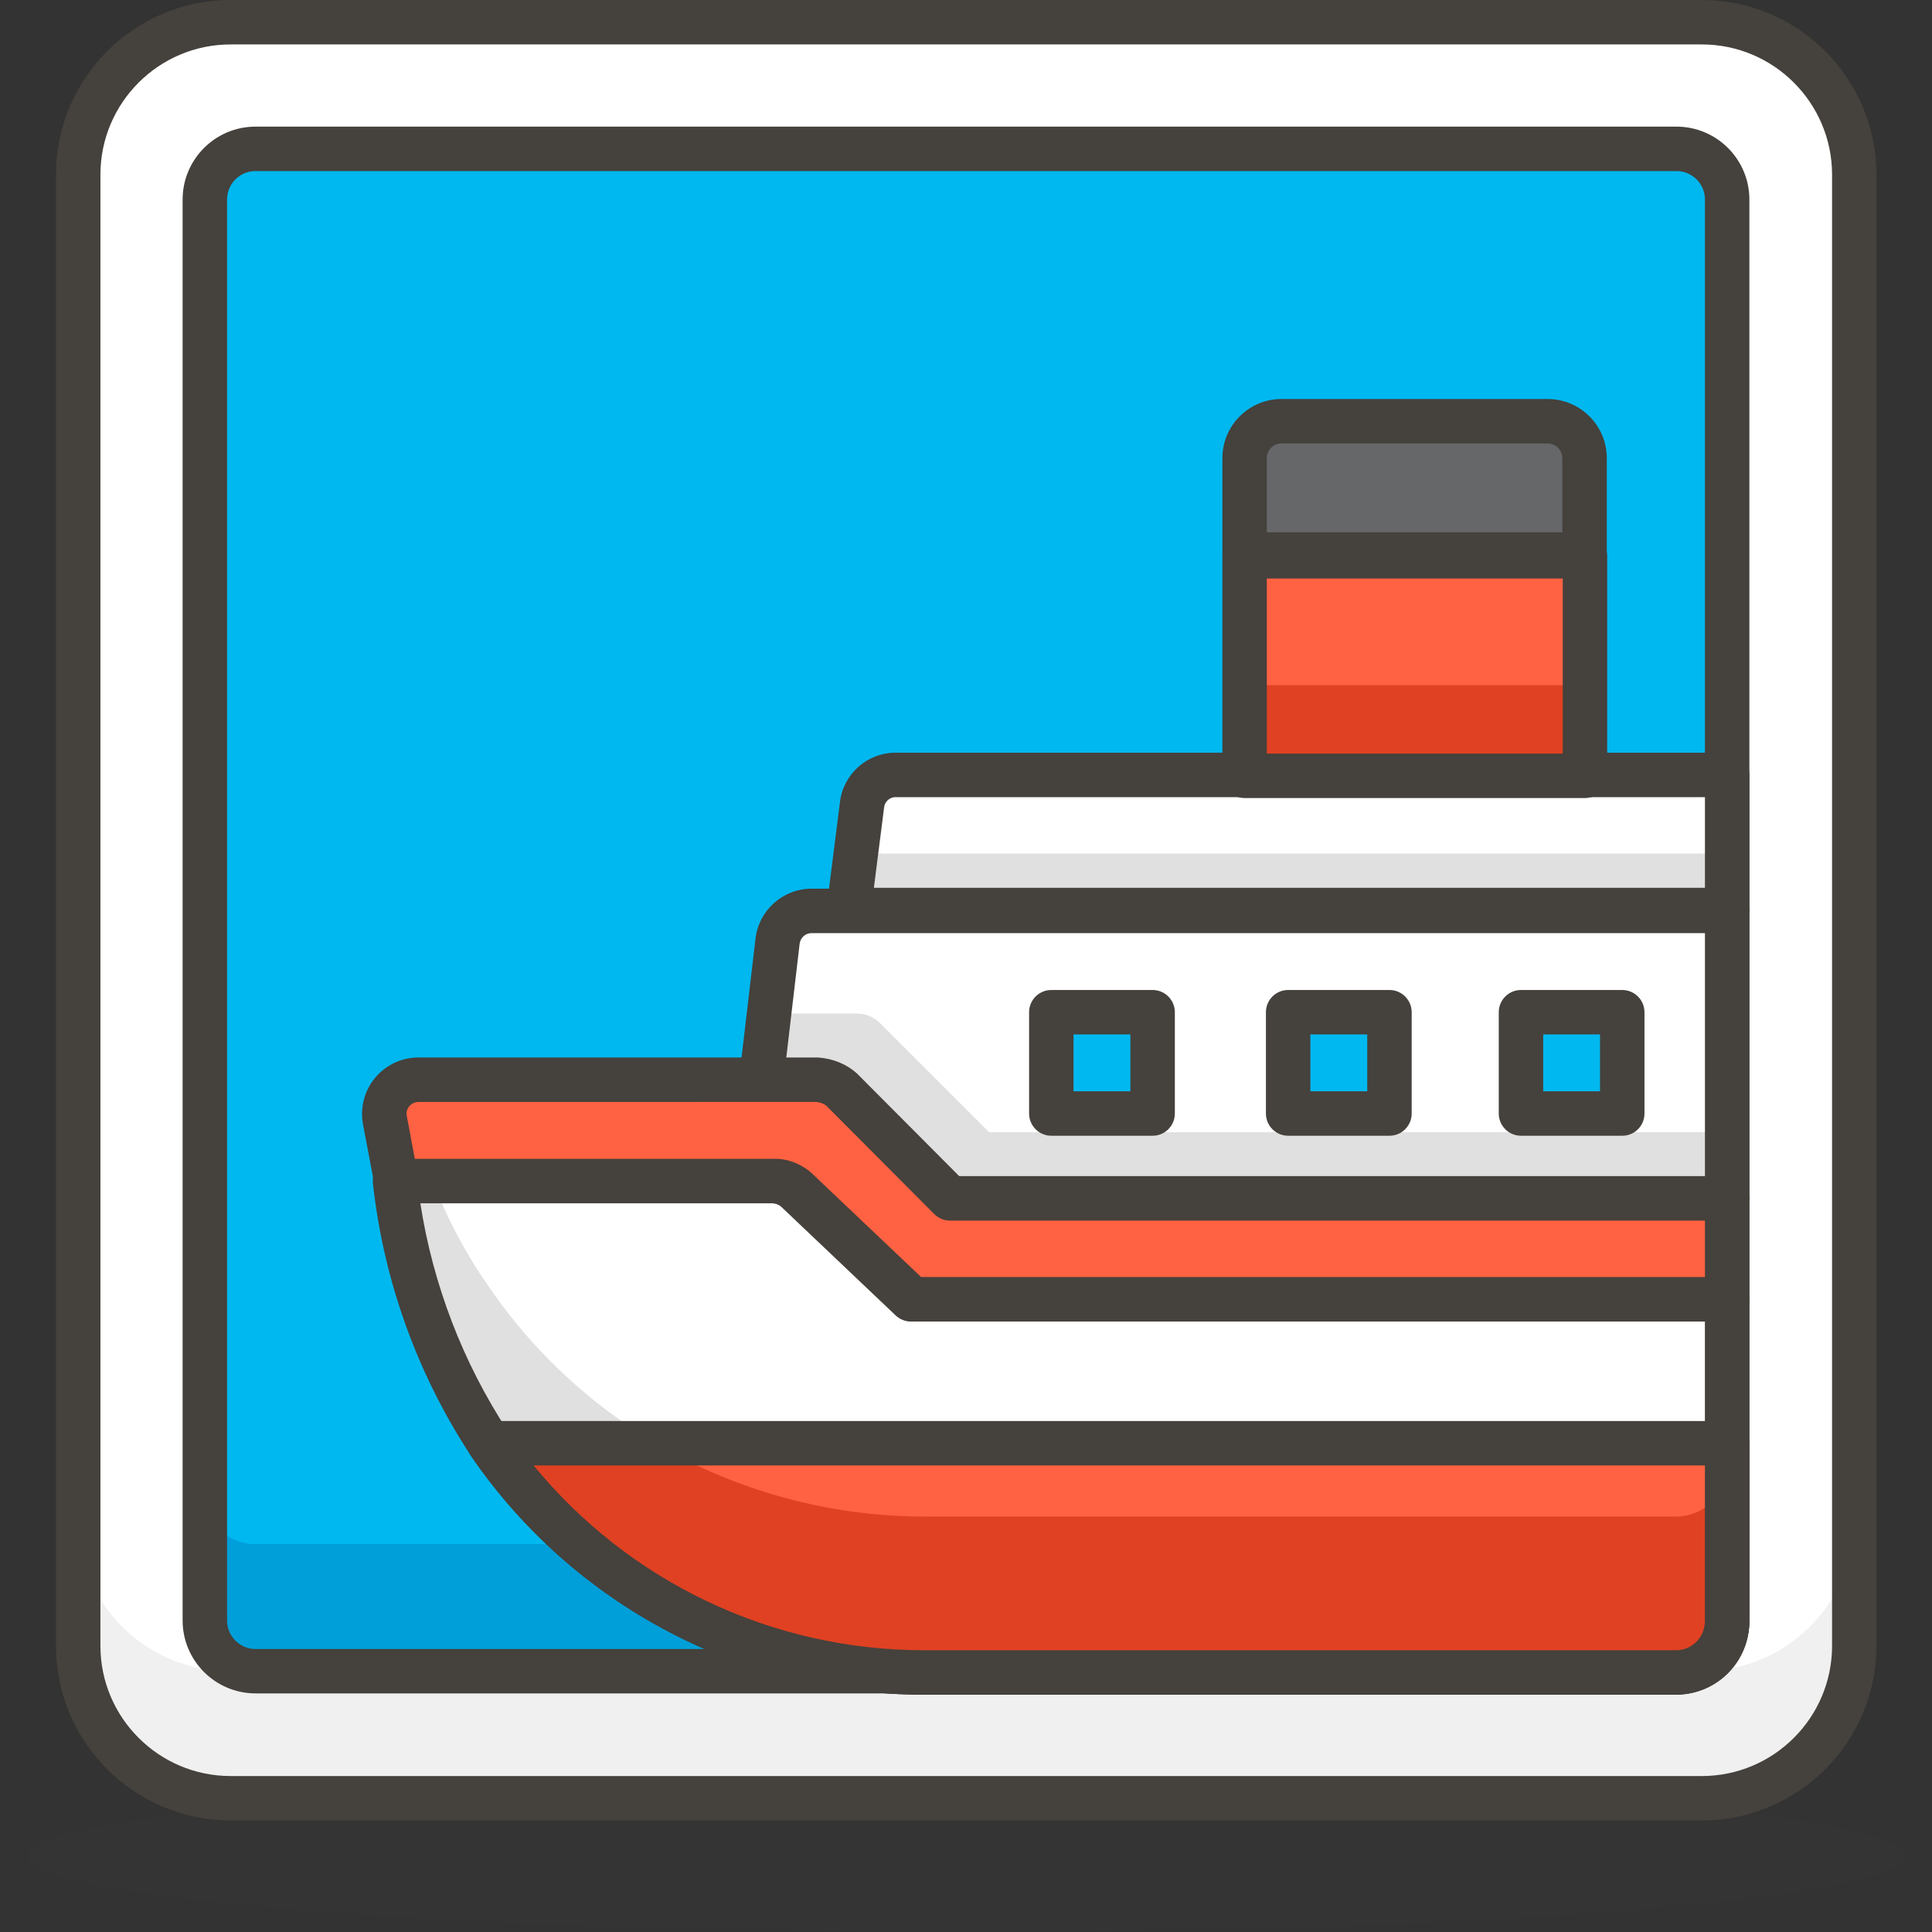 <?xml version="1.0" encoding="iso-8859-1"?>
<!-- Generator: Adobe Illustrator 21.0.0, SVG Export Plug-In . SVG Version: 6.00 Build 0)  -->
<svg xmlns="http://www.w3.org/2000/svg" xmlns:xlink="http://www.w3.org/1999/xlink" version="1.1" id="Capa_1" x="0px" y="0px" viewBox="0 0 43.48 43.48" style="enable-background:new 0 0 43.48 43.48;" xml:space="preserve" width="512" height="512">
<rect x="0" y="0" width="43.48" height="43.48" fill="#333333" stroke="none"/>
<g>
	
		<ellipse id="_Ellipse__601_" style="opacity:0.15;fill:#45413C;enable-background:new    ;" cx="21.74" cy="41.77" rx="21.12" ry="1.71"/>
	<path id="_Rectangle__215_" style="fill:#FFFFFF;" d="M5.19,0.5H38.3c1.894,0,3.43,1.536,3.43,3.43v33.11   c0,1.894-1.536,3.43-3.43,3.43H5.19c-1.894,0-3.43-1.536-3.43-3.43V3.93C1.76,2.036,3.296,0.5,5.19,0.5z"/>
	<path id="_Path__622_" style="fill:#F0F0F0;" d="M38.3,37.61H5.18c-1.894,0.006-3.434-1.526-3.44-3.42c0-0.003,0-0.007,0-0.01v2.86   c-0.011,1.889,1.511,3.429,3.4,3.44c0.013,0,0.027,0,0.04,0H38.3c1.889,0.011,3.429-1.511,3.44-3.4c0-0.013,0-0.027,0-0.04v-2.86   c0,1.894-1.536,3.43-3.43,3.43C38.307,37.61,38.303,37.61,38.3,37.61z"/>
	<path style="fill:#45413C;" d="M38.3,40.97H5.19c-2.167,0-3.93-1.763-3.93-3.93V3.93C1.26,1.763,3.023,0,5.19,0H38.3   c2.167,0,3.931,1.763,3.931,3.93v33.11C42.23,39.207,40.467,40.97,38.3,40.97z M5.19,1C3.575,1,2.26,2.314,2.26,3.93v33.11   c0,1.615,1.314,2.93,2.93,2.93H38.3c1.616,0,2.931-1.314,2.931-2.93V3.93C41.23,2.314,39.916,1,38.3,1H5.19z"/>
	<path id="_Rectangle_3_172_" style="fill:#00B8F0;" d="M5.75,3.35h31.98c0.63,0,1.14,0.51,1.14,1.14v31.98   c0,0.63-0.51,1.14-1.14,1.14H5.75c-0.63,0-1.14-0.51-1.14-1.14V4.49C4.61,3.86,5.12,3.35,5.75,3.35z"/>
	<path id="_Path_2_614_" style="fill:#009FD9;" d="M37.74,34.75h-32c-0.63,0-1.14-0.51-1.14-1.14v2.87   c0.005,0.626,0.514,1.13,1.14,1.13h32c0.622-0.005,1.125-0.508,1.13-1.13v-2.87C38.87,34.236,38.366,34.745,37.74,34.75z"/>
	<path style="fill:#45413C;" d="M37.73,38.11H5.75c-0.904,0-1.64-0.736-1.64-1.641V4.49c0-0.904,0.735-1.64,1.64-1.64h31.98   c0.904,0,1.64,0.736,1.64,1.64V36.47C39.37,37.374,38.635,38.11,37.73,38.11z M5.75,3.85c-0.353,0-0.64,0.287-0.64,0.64V36.47   c0,0.354,0.287,0.641,0.64,0.641h31.98c0.353,0,0.64-0.287,0.64-0.641V4.49c0-0.353-0.287-0.64-0.64-0.64H5.75z"/>
	<path id="_Path_3_611_" style="fill:#FFFFFF;" d="M38.87,26.97H16.82l0.68-5.79c0.045-0.386,0.371-0.678,0.76-0.68h20.61V26.97z"/>
	<path id="_Path_4_606_" style="fill:#E0E0E0;" d="M22.26,25.48l-2.44-2.44c-0.141-0.148-0.336-0.231-0.54-0.23h-2l-0.17,1.52h1.11   c0.212,0.004,0.415,0.086,0.57,0.23L21.35,27h17.52v-1.52H22.26z"/>
	<path style="fill:#45413C;" d="M38.87,27.47H16.82c-0.143,0-0.279-0.061-0.374-0.168c-0.095-0.106-0.14-0.249-0.123-0.391   l0.68-5.789c0.075-0.636,0.614-1.118,1.254-1.122H38.87c0.276,0,0.5,0.224,0.5,0.5v6.47C39.37,27.246,39.146,27.47,38.87,27.47z    M17.382,26.47H38.37V21H18.26c-0.133,0.001-0.248,0.104-0.264,0.239L17.382,26.47z"/>
	<path id="_Path_6_557_" style="fill:#FFFFFF;" d="M38.87,20.48H19.1l0.3-2.37c0.045-0.38,0.367-0.668,0.75-0.67h18.72V20.48z"/>
	<polygon id="_Path_7_536_" style="fill:#E0E0E0;" points="19.1,20.5 38.87,20.5 38.87,19.21 19.27,19.21  "/>
	<path style="fill:#45413C;" d="M38.87,20.98H19.1c-0.144,0-0.28-0.062-0.375-0.169c-0.095-0.107-0.139-0.251-0.121-0.394l0.3-2.37   c0.075-0.626,0.609-1.104,1.243-1.107H38.87c0.276,0,0.5,0.224,0.5,0.5v3.04C39.37,20.756,39.146,20.98,38.87,20.98z M19.667,19.98   H38.37v-2.04H20.15c-0.127,0.001-0.238,0.099-0.253,0.229L19.667,19.98z"/>
	<path style="fill:#FFFFFF;" d="M20.5,29.24l-2.56-2.43c-0.147-0.15-0.35-0.233-0.56-0.23H8.89c0.23,2.107,0.957,4.129,2.12,5.9   c2.212,3.23,5.875,5.161,9.79,5.16h16.94c0.629-0.016,1.13-0.531,1.13-1.16v-7.24H20.5z"/>
	<path style="fill:#E0E0E0;" d="M37.74,34.13H20.8c-3.915,0.001-7.578-1.93-9.79-5.16c-0.521-0.741-0.948-1.544-1.27-2.39H8.88   c0.233,2.107,0.963,4.13,2.13,5.9c2.212,3.23,5.875,5.161,9.79,5.16h16.94c0.629-0.016,1.13-0.531,1.13-1.16v-3.5   C38.87,33.607,38.367,34.119,37.74,34.13z"/>
	<path style="fill:#45413C;" d="M20.794,38.14c-4.079,0-7.891-2.01-10.196-5.377c-1.207-1.837-1.967-3.953-2.205-6.128   c-0.016-0.142,0.03-0.283,0.125-0.389c0.095-0.105,0.23-0.166,0.372-0.166h8.49c0.296-0.015,0.674,0.132,0.916,0.378L20.7,28.74   h18.17c0.276,0,0.5,0.224,0.5,0.5v7.24c0,0.908-0.711,1.637-1.617,1.659H20.8C20.798,38.14,20.796,38.14,20.794,38.14z M9.46,27.08   c0.281,1.822,0.956,3.584,1.968,5.126c2.114,3.086,5.617,4.934,9.366,4.934c0.002,0,0.003,0,0.005,0h16.94   c0.348-0.009,0.63-0.299,0.63-0.659v-6.74H20.5c-0.128,0-0.251-0.049-0.344-0.138l-2.56-2.431   c-0.063-0.064-0.148-0.088-0.209-0.092H9.46z"/>
	<g>
		<path id="_Path_9_478_" style="fill:#FF6242;" d="M21.38,26.97l-2.43-2.44c-0.15-0.134-0.34-0.214-0.54-0.23h-9    c-0.425,0.004-0.767,0.352-0.763,0.777c0,0.045,0.005,0.089,0.013,0.133l0.26,1.37h8.49c0.21-0.003,0.413,0.08,0.56,0.23    l2.56,2.43h18.34v-2.27H21.38z"/>
		<path style="fill:#45413C;" d="M38.87,29.74H20.53c-0.128,0-0.251-0.049-0.344-0.138l-2.56-2.431    c-0.063-0.064-0.129-0.088-0.209-0.092H8.92c-0.24,0-0.446-0.171-0.491-0.407l-0.26-1.37c-0.014-0.073-0.021-0.146-0.021-0.22    c-0.003-0.34,0.126-0.66,0.363-0.902c0.238-0.242,0.556-0.378,0.895-0.381h9.004c0.347,0.025,0.643,0.152,0.873,0.357l2.304,2.313    H38.87c0.276,0,0.5,0.224,0.5,0.5v2.271C39.37,29.517,39.146,29.74,38.87,29.74z M20.73,28.74h17.64V27.47H21.38    c-0.133,0-0.26-0.053-0.354-0.147l-2.43-2.439c-0.046-0.04-0.134-0.077-0.225-0.085L9.41,24.8    c-0.067,0.001-0.135,0.029-0.185,0.081C9.174,24.933,9.147,25,9.147,25.072l0.188,1.008h8.075    c0.322-0.015,0.674,0.132,0.916,0.378L20.73,28.74z"/>
	</g>
	<rect id="_Rectangle_5_124_" x="28.01" y="12.52" style="fill:#FF6242;" width="7.66" height="4.94"/>
	<rect id="_Rectangle_6_114_" x="28.01" y="15.42" style="fill:#E04122;" width="7.66" height="1.92"/>
	<path style="fill:#45413C;" d="M35.67,17.96h-7.66c-0.276,0-0.5-0.224-0.5-0.5v-4.94c0-0.276,0.224-0.5,0.5-0.5h7.66   c0.276,0,0.5,0.224,0.5,0.5v4.94C36.17,17.736,35.946,17.96,35.67,17.96z M28.51,16.96h6.66v-3.94h-6.66V16.96z"/>
	<g>
		<path id="_Rectangle_8_106_" style="fill:#656769;" d="M28.83,9.48h6c0.458,0,0.83,0.372,0.83,0.83c0,0,0,0,0,0v2.17l0,0h-7.65    l0,0v-2.17c0-0.458,0.372-0.83,0.83-0.83H28.83z"/>
		<path style="fill:#45413C;" d="M35.66,12.98h-7.65c-0.276,0-0.5-0.224-0.5-0.5v-2.17c0-0.725,0.583-1.316,1.305-1.33    c0.005,0,0.011,0,0.016,0h6c0.733,0,1.33,0.597,1.33,1.33v2.17C36.16,12.756,35.936,12.98,35.66,12.98z M28.51,11.98h6.65v-1.67    c0-0.182-0.148-0.33-0.33-0.33h-5.99c-0.182,0-0.33,0.148-0.33,0.33V11.98z"/>
	</g>
	<g>
		<rect id="_Rectangle_9_91_" x="23.66" y="22.78" style="fill:#00B8F0;" width="2.28" height="2.28"/>
		<path style="fill:#45413C;" d="M25.94,25.56h-2.28c-0.276,0-0.5-0.224-0.5-0.5V22.78c0-0.276,0.224-0.5,0.5-0.5h2.28    c0.276,0,0.5,0.224,0.5,0.5v2.279C26.44,25.336,26.217,25.56,25.94,25.56z M24.16,24.56h1.28V23.28h-1.28V24.56z"/>
	</g>
	<g>
		<rect id="_Rectangle_10_78_" x="28.99" y="22.78" style="fill:#00B8F0;" width="2.28" height="2.28"/>
		<path style="fill:#45413C;" d="M31.27,25.56h-2.28c-0.276,0-0.5-0.224-0.5-0.5V22.78c0-0.276,0.224-0.5,0.5-0.5h2.28    c0.276,0,0.5,0.224,0.5,0.5v2.279C31.77,25.336,31.547,25.56,31.27,25.56z M29.49,24.56h1.28V23.28h-1.28V24.56z"/>
	</g>
	<g>
		<rect id="_Rectangle_11_66_" x="34.23" y="22.78" style="fill:#00B8F0;" width="2.28" height="2.28"/>
		<path style="fill:#45413C;" d="M36.51,25.56H34.23c-0.276,0-0.5-0.224-0.5-0.5V22.78c0-0.276,0.224-0.5,0.5-0.5h2.279    c0.276,0,0.5,0.224,0.5,0.5v2.279C37.01,25.336,36.786,25.56,36.51,25.56z M34.73,24.56h1.279V23.28H34.73V24.56z"/>
	</g>
	<path style="fill:#FF6242;" d="M11.01,32.48c2.212,3.23,5.875,5.161,9.79,5.16h16.94c0.629-0.016,1.13-0.531,1.13-1.16v-4H11.01z"/>
	<path style="fill:#E04122;" d="M37.74,34.13H20.8c-2.131-0.002-4.222-0.572-6.06-1.65h-3.73c2.212,3.23,5.875,5.161,9.79,5.16   h16.94c0.629-0.016,1.13-0.531,1.13-1.16v-3.5C38.87,33.607,38.367,34.119,37.74,34.13z"/>
	<path style="fill:#45413C;" d="M20.794,38.14c-4.079,0-7.891-2.01-10.196-5.377c-0.105-0.152-0.116-0.352-0.03-0.516   s0.257-0.267,0.442-0.267h27.86c0.276,0,0.5,0.224,0.5,0.5v4c0,0.908-0.711,1.637-1.617,1.659H20.8   C20.798,38.14,20.796,38.14,20.794,38.14z M12.009,32.98c2.147,2.621,5.363,4.159,8.785,4.159c0.002,0,0.003,0,0.005,0h16.94   c0.348-0.009,0.63-0.299,0.63-0.659v-3.5H12.009z"/>
</g>















</svg>
